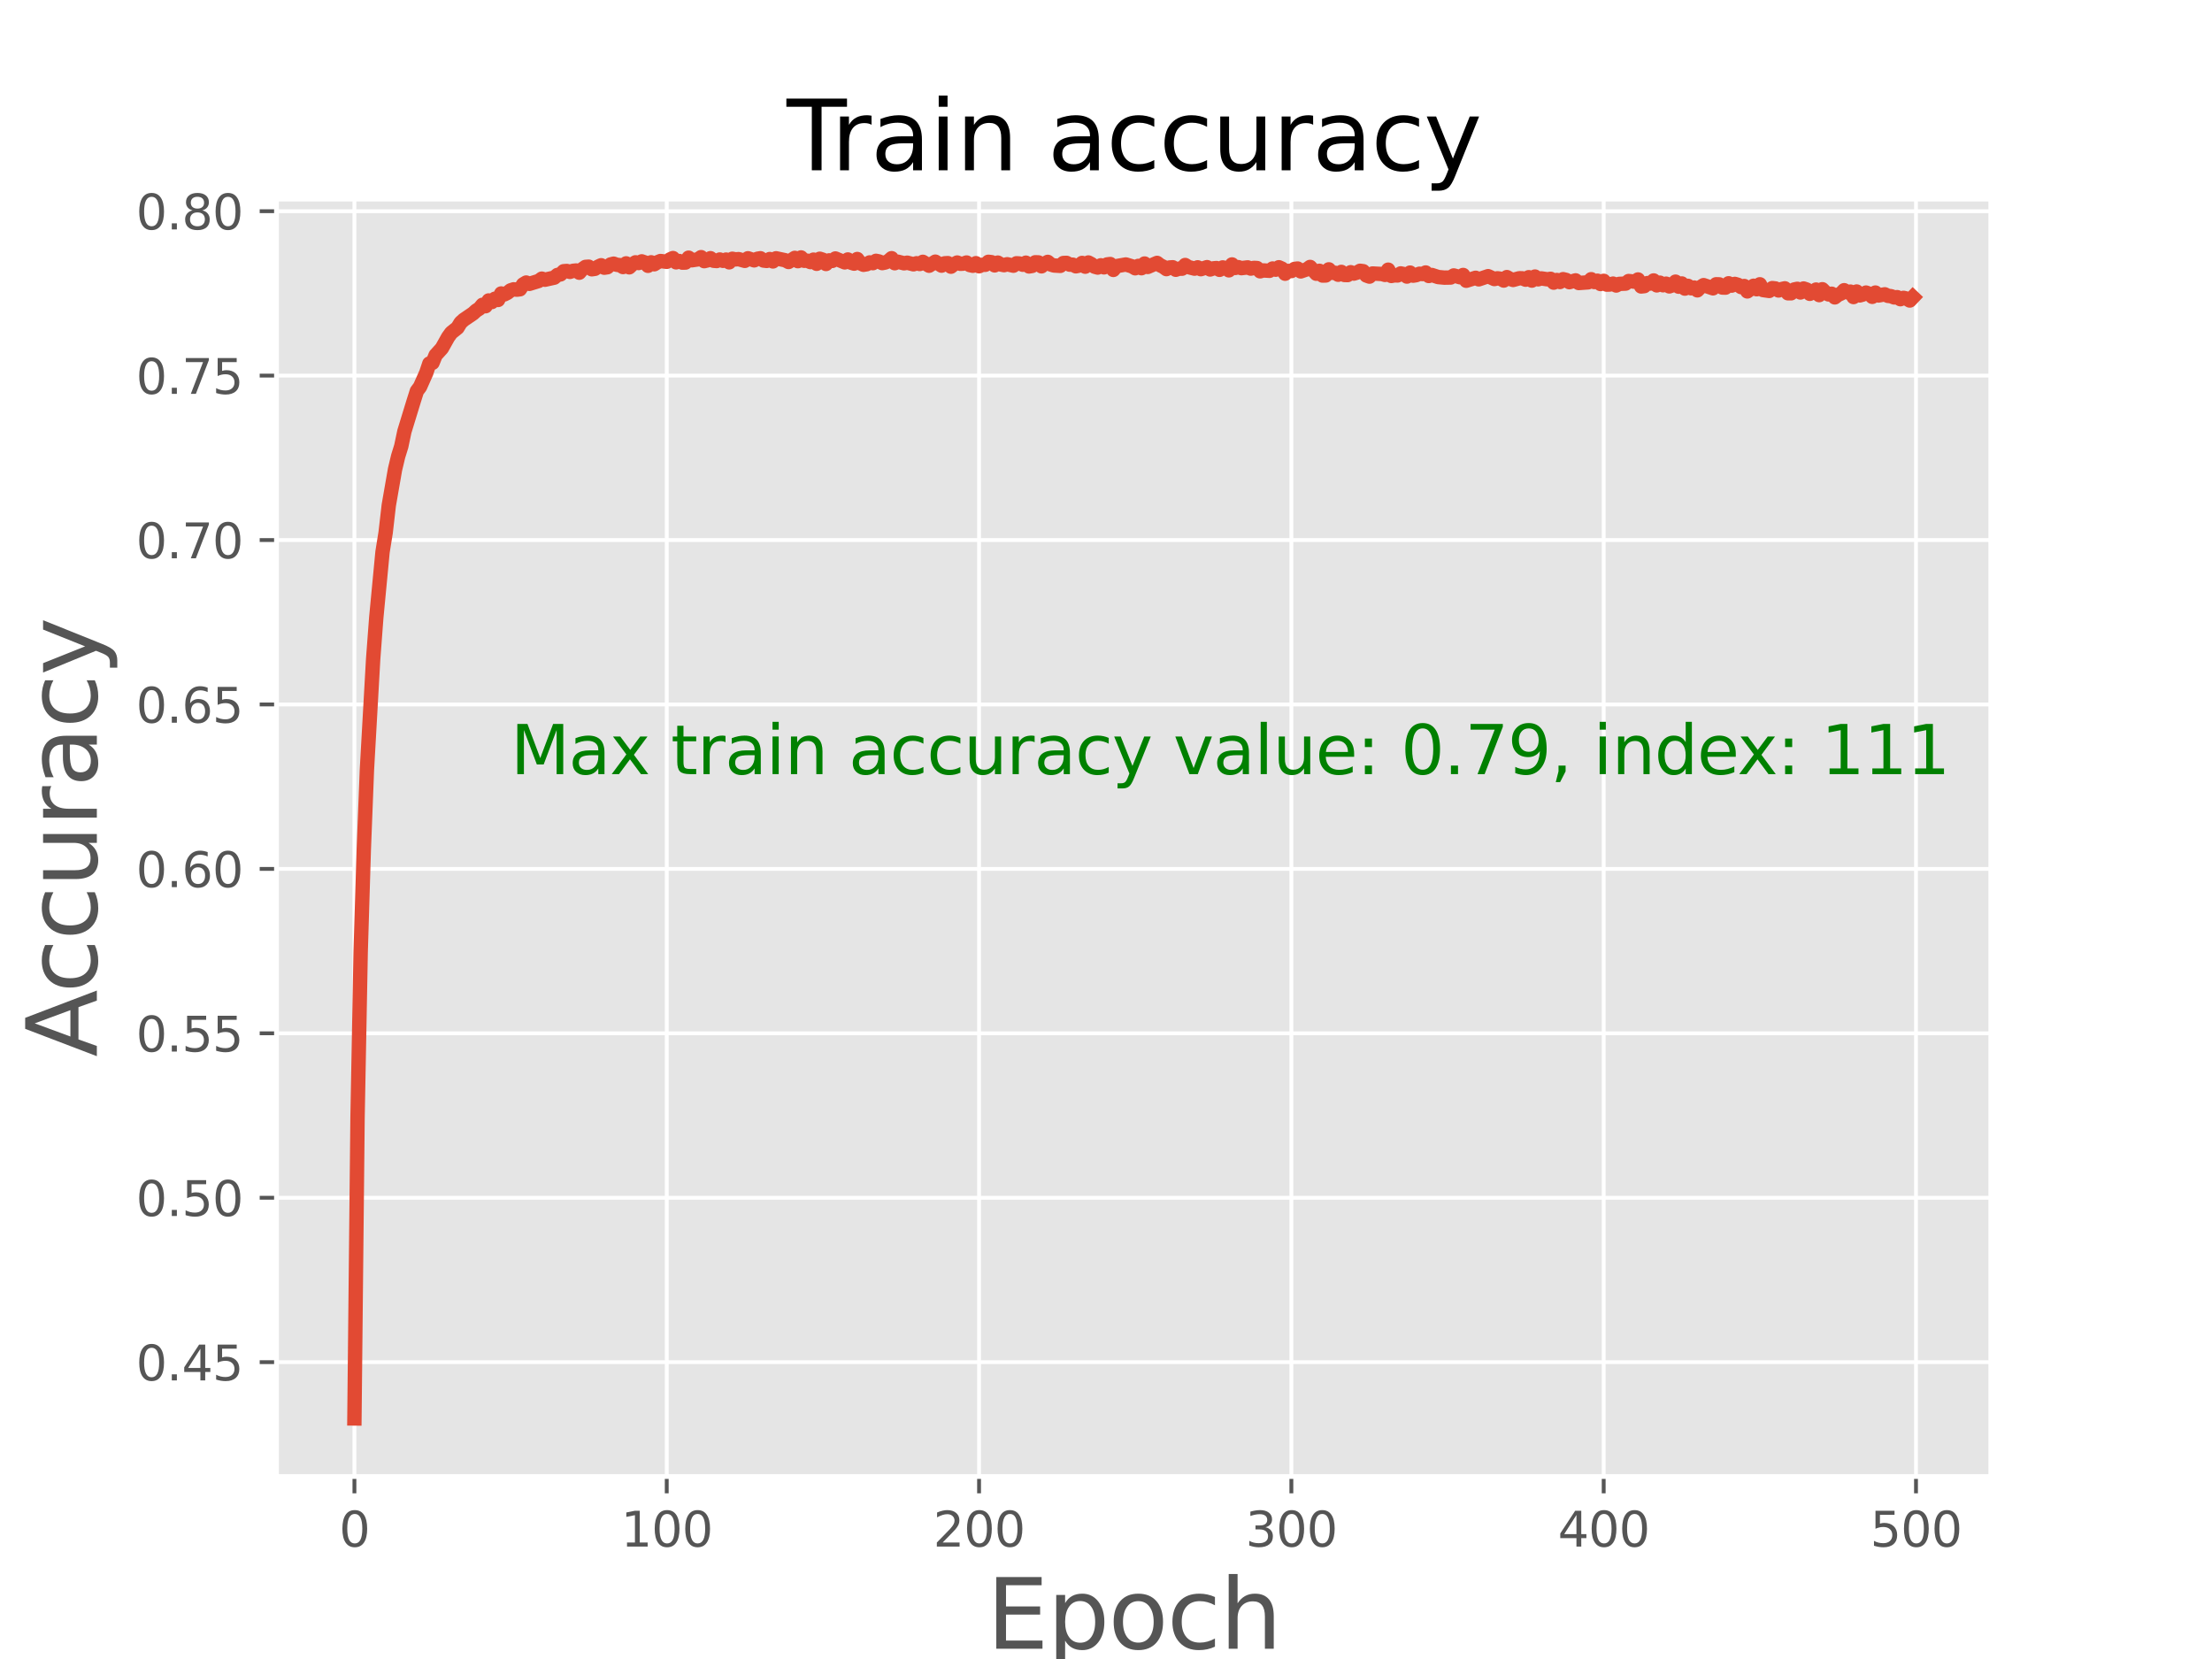 <?xml version="1.0" encoding="utf-8" standalone="no"?>
<!DOCTYPE svg PUBLIC "-//W3C//DTD SVG 1.1//EN"
  "http://www.w3.org/Graphics/SVG/1.1/DTD/svg11.dtd">
<svg xmlns:xlink="http://www.w3.org/1999/xlink" width="460.8pt" height="345.6pt" viewBox="0 0 460.8 345.6" xmlns="http://www.w3.org/2000/svg" version="1.1">
 <defs>
  <style type="text/css">*{stroke-linejoin: round; stroke-linecap: butt}</style>
 </defs>
 <g id="figure_1">
  <g id="patch_1">
   <path d="M 0 345.6 
L 460.8 345.6 
L 460.8 0 
L 0 0 
z
" style="fill: #ffffff"/>
  </g>
  <g id="axes_1">
   <g id="patch_2">
    <path d="M 57.6 307.584 
L 414.72 307.584 
L 414.72 41.472 
L 57.6 41.472 
z
" style="fill: #e5e5e5"/>
   </g>
   <g id="matplotlib.axis_1">
    <g id="xtick_1">
     <g id="line2d_1">
      <path d="M 73.833 307.584 
L 73.833 41.472 
" clip-path="url(#pce4f6ed73a)" style="fill: none; stroke: #ffffff; stroke-width: 0.8; stroke-linecap: square"/>
     </g>
     <g id="line2d_2">
      <defs>
       <path id="mae97d98f02" d="M 0 0 
L 0 3.5 
" style="stroke: #555555; stroke-width: 0.8"/>
      </defs>
      <g>
       <use xlink:href="#mae97d98f02" x="73.833" y="307.584" style="fill: #555555; stroke: #555555; stroke-width: 0.8"/>
      </g>
     </g>
     <g id="text_1">
      <!-- 0 -->
      <g style="fill: #555555" transform="translate(70.651 322.182)scale(0.1 -0.1)">
       <defs>
        <path id="DejaVuSans-30" d="M 2034 4250 
Q 1547 4250 1301 3770 
Q 1056 3291 1056 2328 
Q 1056 1369 1301 889 
Q 1547 409 2034 409 
Q 2525 409 2770 889 
Q 3016 1369 3016 2328 
Q 3016 3291 2770 3770 
Q 2525 4250 2034 4250 
z
M 2034 4750 
Q 2819 4750 3233 4129 
Q 3647 3509 3647 2328 
Q 3647 1150 3233 529 
Q 2819 -91 2034 -91 
Q 1250 -91 836 529 
Q 422 1150 422 2328 
Q 422 3509 836 4129 
Q 1250 4750 2034 4750 
z
" transform="scale(0.016)"/>
       </defs>
       <use xlink:href="#DejaVuSans-30"/>
      </g>
     </g>
    </g>
    <g id="xtick_2">
     <g id="line2d_3">
      <path d="M 138.894 307.584 
L 138.894 41.472 
" clip-path="url(#pce4f6ed73a)" style="fill: none; stroke: #ffffff; stroke-width: 0.8; stroke-linecap: square"/>
     </g>
     <g id="line2d_4">
      <g>
       <use xlink:href="#mae97d98f02" x="138.894" y="307.584" style="fill: #555555; stroke: #555555; stroke-width: 0.8"/>
      </g>
     </g>
     <g id="text_2">
      <!-- 100 -->
      <g style="fill: #555555" transform="translate(129.35 322.182)scale(0.1 -0.1)">
       <defs>
        <path id="DejaVuSans-31" d="M 794 531 
L 1825 531 
L 1825 4091 
L 703 3866 
L 703 4441 
L 1819 4666 
L 2450 4666 
L 2450 531 
L 3481 531 
L 3481 0 
L 794 0 
L 794 531 
z
" transform="scale(0.016)"/>
       </defs>
       <use xlink:href="#DejaVuSans-31"/>
       <use xlink:href="#DejaVuSans-30" x="63.623"/>
       <use xlink:href="#DejaVuSans-30" x="127.246"/>
      </g>
     </g>
    </g>
    <g id="xtick_3">
     <g id="line2d_5">
      <path d="M 203.955 307.584 
L 203.955 41.472 
" clip-path="url(#pce4f6ed73a)" style="fill: none; stroke: #ffffff; stroke-width: 0.8; stroke-linecap: square"/>
     </g>
     <g id="line2d_6">
      <g>
       <use xlink:href="#mae97d98f02" x="203.955" y="307.584" style="fill: #555555; stroke: #555555; stroke-width: 0.8"/>
      </g>
     </g>
     <g id="text_3">
      <!-- 200 -->
      <g style="fill: #555555" transform="translate(194.411 322.182)scale(0.1 -0.1)">
       <defs>
        <path id="DejaVuSans-32" d="M 1228 531 
L 3431 531 
L 3431 0 
L 469 0 
L 469 531 
Q 828 903 1448 1529 
Q 2069 2156 2228 2338 
Q 2531 2678 2651 2914 
Q 2772 3150 2772 3378 
Q 2772 3750 2511 3984 
Q 2250 4219 1831 4219 
Q 1534 4219 1204 4116 
Q 875 4013 500 3803 
L 500 4441 
Q 881 4594 1212 4672 
Q 1544 4750 1819 4750 
Q 2544 4750 2975 4387 
Q 3406 4025 3406 3419 
Q 3406 3131 3298 2873 
Q 3191 2616 2906 2266 
Q 2828 2175 2409 1742 
Q 1991 1309 1228 531 
z
" transform="scale(0.016)"/>
       </defs>
       <use xlink:href="#DejaVuSans-32"/>
       <use xlink:href="#DejaVuSans-30" x="63.623"/>
       <use xlink:href="#DejaVuSans-30" x="127.246"/>
      </g>
     </g>
    </g>
    <g id="xtick_4">
     <g id="line2d_7">
      <path d="M 269.016 307.584 
L 269.016 41.472 
" clip-path="url(#pce4f6ed73a)" style="fill: none; stroke: #ffffff; stroke-width: 0.8; stroke-linecap: square"/>
     </g>
     <g id="line2d_8">
      <g>
       <use xlink:href="#mae97d98f02" x="269.016" y="307.584" style="fill: #555555; stroke: #555555; stroke-width: 0.8"/>
      </g>
     </g>
     <g id="text_4">
      <!-- 300 -->
      <g style="fill: #555555" transform="translate(259.472 322.182)scale(0.1 -0.1)">
       <defs>
        <path id="DejaVuSans-33" d="M 2597 2516 
Q 3050 2419 3304 2112 
Q 3559 1806 3559 1356 
Q 3559 666 3084 287 
Q 2609 -91 1734 -91 
Q 1441 -91 1130 -33 
Q 819 25 488 141 
L 488 750 
Q 750 597 1062 519 
Q 1375 441 1716 441 
Q 2309 441 2620 675 
Q 2931 909 2931 1356 
Q 2931 1769 2642 2001 
Q 2353 2234 1838 2234 
L 1294 2234 
L 1294 2753 
L 1863 2753 
Q 2328 2753 2575 2939 
Q 2822 3125 2822 3475 
Q 2822 3834 2567 4026 
Q 2313 4219 1838 4219 
Q 1578 4219 1281 4162 
Q 984 4106 628 3988 
L 628 4550 
Q 988 4650 1302 4700 
Q 1616 4750 1894 4750 
Q 2613 4750 3031 4423 
Q 3450 4097 3450 3541 
Q 3450 3153 3228 2886 
Q 3006 2619 2597 2516 
z
" transform="scale(0.016)"/>
       </defs>
       <use xlink:href="#DejaVuSans-33"/>
       <use xlink:href="#DejaVuSans-30" x="63.623"/>
       <use xlink:href="#DejaVuSans-30" x="127.246"/>
      </g>
     </g>
    </g>
    <g id="xtick_5">
     <g id="line2d_9">
      <path d="M 334.077 307.584 
L 334.077 41.472 
" clip-path="url(#pce4f6ed73a)" style="fill: none; stroke: #ffffff; stroke-width: 0.8; stroke-linecap: square"/>
     </g>
     <g id="line2d_10">
      <g>
       <use xlink:href="#mae97d98f02" x="334.077" y="307.584" style="fill: #555555; stroke: #555555; stroke-width: 0.8"/>
      </g>
     </g>
     <g id="text_5">
      <!-- 400 -->
      <g style="fill: #555555" transform="translate(324.533 322.182)scale(0.1 -0.1)">
       <defs>
        <path id="DejaVuSans-34" d="M 2419 4116 
L 825 1625 
L 2419 1625 
L 2419 4116 
z
M 2253 4666 
L 3047 4666 
L 3047 1625 
L 3713 1625 
L 3713 1100 
L 3047 1100 
L 3047 0 
L 2419 0 
L 2419 1100 
L 313 1100 
L 313 1709 
L 2253 4666 
z
" transform="scale(0.016)"/>
       </defs>
       <use xlink:href="#DejaVuSans-34"/>
       <use xlink:href="#DejaVuSans-30" x="63.623"/>
       <use xlink:href="#DejaVuSans-30" x="127.246"/>
      </g>
     </g>
    </g>
    <g id="xtick_6">
     <g id="line2d_11">
      <path d="M 399.138 307.584 
L 399.138 41.472 
" clip-path="url(#pce4f6ed73a)" style="fill: none; stroke: #ffffff; stroke-width: 0.8; stroke-linecap: square"/>
     </g>
     <g id="line2d_12">
      <g>
       <use xlink:href="#mae97d98f02" x="399.138" y="307.584" style="fill: #555555; stroke: #555555; stroke-width: 0.8"/>
      </g>
     </g>
     <g id="text_6">
      <!-- 500 -->
      <g style="fill: #555555" transform="translate(389.594 322.182)scale(0.1 -0.1)">
       <defs>
        <path id="DejaVuSans-35" d="M 691 4666 
L 3169 4666 
L 3169 4134 
L 1269 4134 
L 1269 2991 
Q 1406 3038 1543 3061 
Q 1681 3084 1819 3084 
Q 2600 3084 3056 2656 
Q 3513 2228 3513 1497 
Q 3513 744 3044 326 
Q 2575 -91 1722 -91 
Q 1428 -91 1123 -41 
Q 819 9 494 109 
L 494 744 
Q 775 591 1075 516 
Q 1375 441 1709 441 
Q 2250 441 2565 725 
Q 2881 1009 2881 1497 
Q 2881 1984 2565 2268 
Q 2250 2553 1709 2553 
Q 1456 2553 1204 2497 
Q 953 2441 691 2322 
L 691 4666 
z
" transform="scale(0.016)"/>
       </defs>
       <use xlink:href="#DejaVuSans-35"/>
       <use xlink:href="#DejaVuSans-30" x="63.623"/>
       <use xlink:href="#DejaVuSans-30" x="127.246"/>
      </g>
     </g>
    </g>
    <g id="text_7">
     <!-- Epoch -->
     <g style="fill: #555555" transform="translate(205.538 343.459)scale(0.2 -0.2)">
      <defs>
       <path id="DejaVuSans-45" d="M 628 4666 
L 3578 4666 
L 3578 4134 
L 1259 4134 
L 1259 2753 
L 3481 2753 
L 3481 2222 
L 1259 2222 
L 1259 531 
L 3634 531 
L 3634 0 
L 628 0 
L 628 4666 
z
" transform="scale(0.016)"/>
       <path id="DejaVuSans-70" d="M 1159 525 
L 1159 -1331 
L 581 -1331 
L 581 3500 
L 1159 3500 
L 1159 2969 
Q 1341 3281 1617 3432 
Q 1894 3584 2278 3584 
Q 2916 3584 3314 3078 
Q 3713 2572 3713 1747 
Q 3713 922 3314 415 
Q 2916 -91 2278 -91 
Q 1894 -91 1617 61 
Q 1341 213 1159 525 
z
M 3116 1747 
Q 3116 2381 2855 2742 
Q 2594 3103 2138 3103 
Q 1681 3103 1420 2742 
Q 1159 2381 1159 1747 
Q 1159 1113 1420 752 
Q 1681 391 2138 391 
Q 2594 391 2855 752 
Q 3116 1113 3116 1747 
z
" transform="scale(0.016)"/>
       <path id="DejaVuSans-6f" d="M 1959 3097 
Q 1497 3097 1228 2736 
Q 959 2375 959 1747 
Q 959 1119 1226 758 
Q 1494 397 1959 397 
Q 2419 397 2687 759 
Q 2956 1122 2956 1747 
Q 2956 2369 2687 2733 
Q 2419 3097 1959 3097 
z
M 1959 3584 
Q 2709 3584 3137 3096 
Q 3566 2609 3566 1747 
Q 3566 888 3137 398 
Q 2709 -91 1959 -91 
Q 1206 -91 779 398 
Q 353 888 353 1747 
Q 353 2609 779 3096 
Q 1206 3584 1959 3584 
z
" transform="scale(0.016)"/>
       <path id="DejaVuSans-63" d="M 3122 3366 
L 3122 2828 
Q 2878 2963 2633 3030 
Q 2388 3097 2138 3097 
Q 1578 3097 1268 2742 
Q 959 2388 959 1747 
Q 959 1106 1268 751 
Q 1578 397 2138 397 
Q 2388 397 2633 464 
Q 2878 531 3122 666 
L 3122 134 
Q 2881 22 2623 -34 
Q 2366 -91 2075 -91 
Q 1284 -91 818 406 
Q 353 903 353 1747 
Q 353 2603 823 3093 
Q 1294 3584 2113 3584 
Q 2378 3584 2631 3529 
Q 2884 3475 3122 3366 
z
" transform="scale(0.016)"/>
       <path id="DejaVuSans-68" d="M 3513 2113 
L 3513 0 
L 2938 0 
L 2938 2094 
Q 2938 2591 2744 2837 
Q 2550 3084 2163 3084 
Q 1697 3084 1428 2787 
Q 1159 2491 1159 1978 
L 1159 0 
L 581 0 
L 581 4863 
L 1159 4863 
L 1159 2956 
Q 1366 3272 1645 3428 
Q 1925 3584 2291 3584 
Q 2894 3584 3203 3211 
Q 3513 2838 3513 2113 
z
" transform="scale(0.016)"/>
      </defs>
      <use xlink:href="#DejaVuSans-45"/>
      <use xlink:href="#DejaVuSans-70" x="63.184"/>
      <use xlink:href="#DejaVuSans-6f" x="126.66"/>
      <use xlink:href="#DejaVuSans-63" x="187.842"/>
      <use xlink:href="#DejaVuSans-68" x="242.822"/>
     </g>
    </g>
   </g>
   <g id="matplotlib.axis_2">
    <g id="ytick_1">
     <g id="line2d_13">
      <path d="M 57.6 283.766 
L 414.72 283.766 
" clip-path="url(#pce4f6ed73a)" style="fill: none; stroke: #ffffff; stroke-width: 0.8; stroke-linecap: square"/>
     </g>
     <g id="line2d_14">
      <defs>
       <path id="ma62288fd7e" d="M 0 0 
L -3.5 0 
" style="stroke: #555555; stroke-width: 0.8"/>
      </defs>
      <g>
       <use xlink:href="#ma62288fd7e" x="57.6" y="283.766" style="fill: #555555; stroke: #555555; stroke-width: 0.8"/>
      </g>
     </g>
     <g id="text_8">
      <!-- 0.45 -->
      <g style="fill: #555555" transform="translate(28.334 287.566)scale(0.1 -0.1)">
       <defs>
        <path id="DejaVuSans-2e" d="M 684 794 
L 1344 794 
L 1344 0 
L 684 0 
L 684 794 
z
" transform="scale(0.016)"/>
       </defs>
       <use xlink:href="#DejaVuSans-30"/>
       <use xlink:href="#DejaVuSans-2e" x="63.623"/>
       <use xlink:href="#DejaVuSans-34" x="95.41"/>
       <use xlink:href="#DejaVuSans-35" x="159.033"/>
      </g>
     </g>
    </g>
    <g id="ytick_2">
     <g id="line2d_15">
      <path d="M 57.6 249.513 
L 414.72 249.513 
" clip-path="url(#pce4f6ed73a)" style="fill: none; stroke: #ffffff; stroke-width: 0.8; stroke-linecap: square"/>
     </g>
     <g id="line2d_16">
      <g>
       <use xlink:href="#ma62288fd7e" x="57.6" y="249.513" style="fill: #555555; stroke: #555555; stroke-width: 0.8"/>
      </g>
     </g>
     <g id="text_9">
      <!-- 0.50 -->
      <g style="fill: #555555" transform="translate(28.334 253.313)scale(0.1 -0.1)">
       <use xlink:href="#DejaVuSans-30"/>
       <use xlink:href="#DejaVuSans-2e" x="63.623"/>
       <use xlink:href="#DejaVuSans-35" x="95.41"/>
       <use xlink:href="#DejaVuSans-30" x="159.033"/>
      </g>
     </g>
    </g>
    <g id="ytick_3">
     <g id="line2d_17">
      <path d="M 57.6 215.26 
L 414.72 215.26 
" clip-path="url(#pce4f6ed73a)" style="fill: none; stroke: #ffffff; stroke-width: 0.8; stroke-linecap: square"/>
     </g>
     <g id="line2d_18">
      <g>
       <use xlink:href="#ma62288fd7e" x="57.6" y="215.26" style="fill: #555555; stroke: #555555; stroke-width: 0.8"/>
      </g>
     </g>
     <g id="text_10">
      <!-- 0.55 -->
      <g style="fill: #555555" transform="translate(28.334 219.06)scale(0.1 -0.1)">
       <use xlink:href="#DejaVuSans-30"/>
       <use xlink:href="#DejaVuSans-2e" x="63.623"/>
       <use xlink:href="#DejaVuSans-35" x="95.41"/>
       <use xlink:href="#DejaVuSans-35" x="159.033"/>
      </g>
     </g>
    </g>
    <g id="ytick_4">
     <g id="line2d_19">
      <path d="M 57.6 181.007 
L 414.72 181.007 
" clip-path="url(#pce4f6ed73a)" style="fill: none; stroke: #ffffff; stroke-width: 0.8; stroke-linecap: square"/>
     </g>
     <g id="line2d_20">
      <g>
       <use xlink:href="#ma62288fd7e" x="57.6" y="181.007" style="fill: #555555; stroke: #555555; stroke-width: 0.8"/>
      </g>
     </g>
     <g id="text_11">
      <!-- 0.60 -->
      <g style="fill: #555555" transform="translate(28.334 184.807)scale(0.1 -0.1)">
       <defs>
        <path id="DejaVuSans-36" d="M 2113 2584 
Q 1688 2584 1439 2293 
Q 1191 2003 1191 1497 
Q 1191 994 1439 701 
Q 1688 409 2113 409 
Q 2538 409 2786 701 
Q 3034 994 3034 1497 
Q 3034 2003 2786 2293 
Q 2538 2584 2113 2584 
z
M 3366 4563 
L 3366 3988 
Q 3128 4100 2886 4159 
Q 2644 4219 2406 4219 
Q 1781 4219 1451 3797 
Q 1122 3375 1075 2522 
Q 1259 2794 1537 2939 
Q 1816 3084 2150 3084 
Q 2853 3084 3261 2657 
Q 3669 2231 3669 1497 
Q 3669 778 3244 343 
Q 2819 -91 2113 -91 
Q 1303 -91 875 529 
Q 447 1150 447 2328 
Q 447 3434 972 4092 
Q 1497 4750 2381 4750 
Q 2619 4750 2861 4703 
Q 3103 4656 3366 4563 
z
" transform="scale(0.016)"/>
       </defs>
       <use xlink:href="#DejaVuSans-30"/>
       <use xlink:href="#DejaVuSans-2e" x="63.623"/>
       <use xlink:href="#DejaVuSans-36" x="95.41"/>
       <use xlink:href="#DejaVuSans-30" x="159.033"/>
      </g>
     </g>
    </g>
    <g id="ytick_5">
     <g id="line2d_21">
      <path d="M 57.6 146.754 
L 414.72 146.754 
" clip-path="url(#pce4f6ed73a)" style="fill: none; stroke: #ffffff; stroke-width: 0.8; stroke-linecap: square"/>
     </g>
     <g id="line2d_22">
      <g>
       <use xlink:href="#ma62288fd7e" x="57.6" y="146.754" style="fill: #555555; stroke: #555555; stroke-width: 0.8"/>
      </g>
     </g>
     <g id="text_12">
      <!-- 0.65 -->
      <g style="fill: #555555" transform="translate(28.334 150.554)scale(0.1 -0.1)">
       <use xlink:href="#DejaVuSans-30"/>
       <use xlink:href="#DejaVuSans-2e" x="63.623"/>
       <use xlink:href="#DejaVuSans-36" x="95.41"/>
       <use xlink:href="#DejaVuSans-35" x="159.033"/>
      </g>
     </g>
    </g>
    <g id="ytick_6">
     <g id="line2d_23">
      <path d="M 57.6 112.501 
L 414.72 112.501 
" clip-path="url(#pce4f6ed73a)" style="fill: none; stroke: #ffffff; stroke-width: 0.8; stroke-linecap: square"/>
     </g>
     <g id="line2d_24">
      <g>
       <use xlink:href="#ma62288fd7e" x="57.6" y="112.501" style="fill: #555555; stroke: #555555; stroke-width: 0.8"/>
      </g>
     </g>
     <g id="text_13">
      <!-- 0.70 -->
      <g style="fill: #555555" transform="translate(28.334 116.301)scale(0.1 -0.1)">
       <defs>
        <path id="DejaVuSans-37" d="M 525 4666 
L 3525 4666 
L 3525 4397 
L 1831 0 
L 1172 0 
L 2766 4134 
L 525 4134 
L 525 4666 
z
" transform="scale(0.016)"/>
       </defs>
       <use xlink:href="#DejaVuSans-30"/>
       <use xlink:href="#DejaVuSans-2e" x="63.623"/>
       <use xlink:href="#DejaVuSans-37" x="95.41"/>
       <use xlink:href="#DejaVuSans-30" x="159.033"/>
      </g>
     </g>
    </g>
    <g id="ytick_7">
     <g id="line2d_25">
      <path d="M 57.6 78.248 
L 414.72 78.248 
" clip-path="url(#pce4f6ed73a)" style="fill: none; stroke: #ffffff; stroke-width: 0.8; stroke-linecap: square"/>
     </g>
     <g id="line2d_26">
      <g>
       <use xlink:href="#ma62288fd7e" x="57.6" y="78.248" style="fill: #555555; stroke: #555555; stroke-width: 0.8"/>
      </g>
     </g>
     <g id="text_14">
      <!-- 0.75 -->
      <g style="fill: #555555" transform="translate(28.334 82.048)scale(0.1 -0.1)">
       <use xlink:href="#DejaVuSans-30"/>
       <use xlink:href="#DejaVuSans-2e" x="63.623"/>
       <use xlink:href="#DejaVuSans-37" x="95.41"/>
       <use xlink:href="#DejaVuSans-35" x="159.033"/>
      </g>
     </g>
    </g>
    <g id="ytick_8">
     <g id="line2d_27">
      <path d="M 57.6 43.995 
L 414.72 43.995 
" clip-path="url(#pce4f6ed73a)" style="fill: none; stroke: #ffffff; stroke-width: 0.8; stroke-linecap: square"/>
     </g>
     <g id="line2d_28">
      <g>
       <use xlink:href="#ma62288fd7e" x="57.6" y="43.995" style="fill: #555555; stroke: #555555; stroke-width: 0.8"/>
      </g>
     </g>
     <g id="text_15">
      <!-- 0.80 -->
      <g style="fill: #555555" transform="translate(28.334 47.795)scale(0.1 -0.1)">
       <defs>
        <path id="DejaVuSans-38" d="M 2034 2216 
Q 1584 2216 1326 1975 
Q 1069 1734 1069 1313 
Q 1069 891 1326 650 
Q 1584 409 2034 409 
Q 2484 409 2743 651 
Q 3003 894 3003 1313 
Q 3003 1734 2745 1975 
Q 2488 2216 2034 2216 
z
M 1403 2484 
Q 997 2584 770 2862 
Q 544 3141 544 3541 
Q 544 4100 942 4425 
Q 1341 4750 2034 4750 
Q 2731 4750 3128 4425 
Q 3525 4100 3525 3541 
Q 3525 3141 3298 2862 
Q 3072 2584 2669 2484 
Q 3125 2378 3379 2068 
Q 3634 1759 3634 1313 
Q 3634 634 3220 271 
Q 2806 -91 2034 -91 
Q 1263 -91 848 271 
Q 434 634 434 1313 
Q 434 1759 690 2068 
Q 947 2378 1403 2484 
z
M 1172 3481 
Q 1172 3119 1398 2916 
Q 1625 2713 2034 2713 
Q 2441 2713 2670 2916 
Q 2900 3119 2900 3481 
Q 2900 3844 2670 4047 
Q 2441 4250 2034 4250 
Q 1625 4250 1398 4047 
Q 1172 3844 1172 3481 
z
" transform="scale(0.016)"/>
       </defs>
       <use xlink:href="#DejaVuSans-30"/>
       <use xlink:href="#DejaVuSans-2e" x="63.623"/>
       <use xlink:href="#DejaVuSans-38" x="95.41"/>
       <use xlink:href="#DejaVuSans-30" x="159.033"/>
      </g>
     </g>
    </g>
    <g id="text_16">
     <!-- Accuracy -->
     <g style="fill: #555555" transform="translate(20.175 220.184)rotate(-90)scale(0.2 -0.2)">
      <defs>
       <path id="DejaVuSans-41" d="M 2188 4044 
L 1331 1722 
L 3047 1722 
L 2188 4044 
z
M 1831 4666 
L 2547 4666 
L 4325 0 
L 3669 0 
L 3244 1197 
L 1141 1197 
L 716 0 
L 50 0 
L 1831 4666 
z
" transform="scale(0.016)"/>
       <path id="DejaVuSans-75" d="M 544 1381 
L 544 3500 
L 1119 3500 
L 1119 1403 
Q 1119 906 1312 657 
Q 1506 409 1894 409 
Q 2359 409 2629 706 
Q 2900 1003 2900 1516 
L 2900 3500 
L 3475 3500 
L 3475 0 
L 2900 0 
L 2900 538 
Q 2691 219 2414 64 
Q 2138 -91 1772 -91 
Q 1169 -91 856 284 
Q 544 659 544 1381 
z
M 1991 3584 
L 1991 3584 
z
" transform="scale(0.016)"/>
       <path id="DejaVuSans-72" d="M 2631 2963 
Q 2534 3019 2420 3045 
Q 2306 3072 2169 3072 
Q 1681 3072 1420 2755 
Q 1159 2438 1159 1844 
L 1159 0 
L 581 0 
L 581 3500 
L 1159 3500 
L 1159 2956 
Q 1341 3275 1631 3429 
Q 1922 3584 2338 3584 
Q 2397 3584 2469 3576 
Q 2541 3569 2628 3553 
L 2631 2963 
z
" transform="scale(0.016)"/>
       <path id="DejaVuSans-61" d="M 2194 1759 
Q 1497 1759 1228 1600 
Q 959 1441 959 1056 
Q 959 750 1161 570 
Q 1363 391 1709 391 
Q 2188 391 2477 730 
Q 2766 1069 2766 1631 
L 2766 1759 
L 2194 1759 
z
M 3341 1997 
L 3341 0 
L 2766 0 
L 2766 531 
Q 2569 213 2275 61 
Q 1981 -91 1556 -91 
Q 1019 -91 701 211 
Q 384 513 384 1019 
Q 384 1609 779 1909 
Q 1175 2209 1959 2209 
L 2766 2209 
L 2766 2266 
Q 2766 2663 2505 2880 
Q 2244 3097 1772 3097 
Q 1472 3097 1187 3025 
Q 903 2953 641 2809 
L 641 3341 
Q 956 3463 1253 3523 
Q 1550 3584 1831 3584 
Q 2591 3584 2966 3190 
Q 3341 2797 3341 1997 
z
" transform="scale(0.016)"/>
       <path id="DejaVuSans-79" d="M 2059 -325 
Q 1816 -950 1584 -1140 
Q 1353 -1331 966 -1331 
L 506 -1331 
L 506 -850 
L 844 -850 
Q 1081 -850 1212 -737 
Q 1344 -625 1503 -206 
L 1606 56 
L 191 3500 
L 800 3500 
L 1894 763 
L 2988 3500 
L 3597 3500 
L 2059 -325 
z
" transform="scale(0.016)"/>
      </defs>
      <use xlink:href="#DejaVuSans-41"/>
      <use xlink:href="#DejaVuSans-63" x="66.658"/>
      <use xlink:href="#DejaVuSans-63" x="121.639"/>
      <use xlink:href="#DejaVuSans-75" x="176.619"/>
      <use xlink:href="#DejaVuSans-72" x="239.998"/>
      <use xlink:href="#DejaVuSans-61" x="281.111"/>
      <use xlink:href="#DejaVuSans-63" x="342.391"/>
      <use xlink:href="#DejaVuSans-79" x="397.371"/>
     </g>
    </g>
   </g>
   <g id="line2d_29">
    <path d="M 73.833 295.488 
L 74.483 232.747 
L 75.134 198.343 
L 75.785 176.971 
L 76.435 160.374 
L 77.736 137.291 
L 78.387 128.642 
L 79.688 114.985 
L 80.339 110.933 
L 80.989 105.269 
L 82.291 97.791 
L 82.941 95.06 
L 83.592 92.96 
L 84.242 89.874 
L 86.194 83.513 
L 86.845 81.456 
L 87.496 80.592 
L 88.797 77.663 
L 89.447 75.725 
L 90.098 75.586 
L 90.749 73.987 
L 92.05 72.548 
L 93.351 70.223 
L 94.002 69.326 
L 95.303 68.283 
L 95.953 67.22 
L 96.604 66.625 
L 98.556 65.298 
L 99.207 64.703 
L 99.857 64.292 
L 100.508 63.496 
L 101.158 63.787 
L 101.809 62.586 
L 102.46 62.92 
L 103.11 62.227 
L 103.761 62.486 
L 104.411 61.135 
L 105.062 61.331 
L 105.713 61.001 
L 106.363 60.486 
L 107.014 60.273 
L 107.664 60.343 
L 108.315 60.261 
L 108.966 59.249 
L 109.616 58.859 
L 110.267 59.135 
L 112.219 58.53 
L 112.869 58.048 
L 113.52 58.27 
L 115.472 57.836 
L 116.122 57.276 
L 116.773 57.158 
L 117.424 56.499 
L 118.074 56.447 
L 118.725 56.637 
L 119.375 56.415 
L 120.026 56.352 
L 120.677 56.808 
L 121.327 56.045 
L 121.978 55.598 
L 122.629 55.55 
L 123.279 56.095 
L 123.93 56.003 
L 124.58 55.561 
L 125.231 55.257 
L 125.882 55.767 
L 126.532 55.67 
L 127.183 55.093 
L 127.833 54.927 
L 128.484 55.164 
L 129.135 55.228 
L 129.785 55.627 
L 130.436 54.865 
L 131.086 55.686 
L 131.737 55.067 
L 132.388 54.649 
L 133.038 54.794 
L 133.689 54.448 
L 134.339 54.675 
L 134.99 55.374 
L 135.641 54.646 
L 136.291 55.051 
L 136.942 54.644 
L 137.593 54.375 
L 138.894 54.543 
L 139.544 54.049 
L 140.195 53.761 
L 140.846 54.647 
L 141.496 54.369 
L 142.147 54.713 
L 142.797 54.694 
L 143.448 53.679 
L 144.099 54.223 
L 145.4 54.028 
L 146.05 53.568 
L 146.701 54.403 
L 147.352 54.248 
L 148.002 53.787 
L 148.653 54.322 
L 149.304 54.376 
L 149.954 54.059 
L 150.605 54.337 
L 151.255 54.075 
L 151.906 54.649 
L 152.557 53.904 
L 153.207 54.038 
L 153.858 53.981 
L 155.159 54.343 
L 155.81 53.804 
L 157.111 54.237 
L 157.761 53.909 
L 158.412 53.8 
L 159.063 54.279 
L 159.713 54.353 
L 160.364 53.962 
L 161.015 54.461 
L 161.665 53.809 
L 163.617 54.224 
L 164.268 54.578 
L 165.569 53.722 
L 166.219 54.406 
L 166.87 53.628 
L 167.521 54.324 
L 168.171 54.305 
L 168.822 54.593 
L 169.472 54.086 
L 170.123 54.955 
L 170.774 53.901 
L 171.424 54.108 
L 172.075 54.993 
L 172.725 54.24 
L 173.376 54.355 
L 174.027 53.849 
L 175.979 54.659 
L 176.629 54.054 
L 177.28 54.72 
L 177.93 54.918 
L 178.581 53.959 
L 179.232 54.863 
L 179.882 55.159 
L 180.533 55.049 
L 181.183 54.663 
L 181.834 54.824 
L 182.485 54.337 
L 183.135 54.469 
L 183.786 54.81 
L 184.436 54.676 
L 185.087 54.366 
L 185.738 53.787 
L 186.388 54.834 
L 187.039 54.522 
L 188.34 54.85 
L 188.991 54.726 
L 190.292 55.058 
L 190.943 54.842 
L 191.593 54.996 
L 192.244 54.543 
L 193.545 55.355 
L 194.846 54.509 
L 196.147 55.336 
L 196.798 54.852 
L 197.449 54.811 
L 198.099 55.555 
L 198.75 55.037 
L 199.401 54.691 
L 200.051 54.958 
L 200.702 54.924 
L 201.352 54.686 
L 202.003 55.214 
L 202.654 55.362 
L 203.304 54.828 
L 203.955 55.466 
L 204.605 55.167 
L 205.256 55.16 
L 205.907 54.538 
L 206.557 54.62 
L 207.208 55.281 
L 207.858 54.708 
L 208.509 55.103 
L 209.16 55.236 
L 209.81 55.046 
L 211.112 55.347 
L 211.762 54.845 
L 212.413 54.892 
L 213.063 55.149 
L 213.714 54.721 
L 214.365 55.506 
L 215.015 55.397 
L 215.666 54.639 
L 216.316 54.66 
L 216.967 55.479 
L 217.618 54.919 
L 218.268 54.556 
L 218.919 55.112 
L 219.569 55.308 
L 220.871 55.386 
L 221.521 54.787 
L 222.172 54.76 
L 222.822 55.13 
L 223.473 55.135 
L 224.124 55.477 
L 224.774 55.334 
L 225.425 54.774 
L 226.076 55.553 
L 226.726 54.683 
L 227.377 55.025 
L 228.027 55.558 
L 228.678 55.735 
L 229.329 55.268 
L 229.979 55.695 
L 230.63 55.085 
L 231.28 55 
L 231.931 56.227 
L 232.582 55.439 
L 234.533 55.095 
L 235.835 55.49 
L 236.485 55.884 
L 237.136 55.386 
L 237.787 55.873 
L 238.437 54.897 
L 239.088 55.609 
L 241.04 54.77 
L 241.69 55.268 
L 242.341 55.579 
L 242.991 56.061 
L 243.642 55.723 
L 244.293 55.675 
L 244.943 56.195 
L 245.594 55.966 
L 246.244 55.97 
L 246.895 55.207 
L 247.546 55.632 
L 248.847 55.963 
L 249.498 55.69 
L 250.148 56.076 
L 251.449 55.654 
L 252.1 56.137 
L 252.751 55.902 
L 253.401 55.838 
L 254.052 56.211 
L 254.702 55.709 
L 255.353 55.849 
L 256.004 56.317 
L 256.654 55.088 
L 257.305 55.818 
L 257.955 55.654 
L 258.606 55.86 
L 259.907 55.701 
L 260.558 55.954 
L 261.208 55.801 
L 261.859 55.836 
L 262.51 56.52 
L 263.16 56.332 
L 264.462 56.415 
L 265.112 55.933 
L 265.763 56.18 
L 266.413 55.672 
L 267.064 55.968 
L 267.715 57.017 
L 268.365 56.431 
L 269.016 56.471 
L 269.666 56.023 
L 270.317 55.939 
L 270.968 56.541 
L 272.269 56.09 
L 272.919 55.608 
L 274.221 57.025 
L 274.871 56.415 
L 275.522 57.406 
L 276.173 57.387 
L 276.823 56.11 
L 277.474 56.832 
L 278.124 56.83 
L 278.775 57.231 
L 279.426 56.64 
L 280.076 57.284 
L 280.727 57.305 
L 281.377 56.711 
L 282.028 56.993 
L 282.679 56.787 
L 283.329 56.41 
L 283.98 56.494 
L 284.63 57.387 
L 285.281 57.623 
L 285.932 56.975 
L 287.884 57.081 
L 288.534 57.269 
L 289.185 56.179 
L 289.835 57.486 
L 290.486 57.361 
L 291.137 57.385 
L 291.787 56.957 
L 292.438 57.091 
L 293.088 57.614 
L 293.739 56.787 
L 294.39 57.427 
L 295.04 57.318 
L 295.691 57.026 
L 296.341 57.092 
L 296.992 56.764 
L 297.643 57.491 
L 298.293 57.289 
L 299.595 57.715 
L 300.896 57.836 
L 302.197 57.813 
L 302.848 57.379 
L 304.149 57.755 
L 304.799 57.281 
L 305.45 58.484 
L 307.402 57.869 
L 308.052 58.191 
L 310.004 57.533 
L 311.305 58.13 
L 311.956 57.974 
L 312.607 58.067 
L 313.257 58.442 
L 313.908 57.726 
L 314.559 58.093 
L 315.209 58.317 
L 316.51 57.961 
L 317.161 57.98 
L 317.812 58.26 
L 318.462 57.747 
L 319.113 58.455 
L 319.763 57.612 
L 320.414 58.183 
L 321.065 57.993 
L 322.366 58.189 
L 323.016 58.082 
L 323.667 58.878 
L 324.318 58.323 
L 324.968 58.748 
L 325.619 58.157 
L 326.27 58.318 
L 326.92 58.783 
L 328.221 58.407 
L 328.872 58.957 
L 330.824 58.817 
L 331.474 58.164 
L 332.125 58.752 
L 332.776 58.477 
L 333.426 59.164 
L 334.077 58.503 
L 334.727 59.295 
L 335.378 59.27 
L 336.029 59.082 
L 336.679 59.476 
L 337.33 59.135 
L 338.631 59.082 
L 339.282 58.54 
L 340.583 58.69 
L 341.234 58.218 
L 341.884 59.677 
L 342.535 59.603 
L 343.185 58.971 
L 343.836 59.071 
L 344.487 58.421 
L 345.137 59.449 
L 345.788 58.886 
L 346.438 59.425 
L 347.089 59.095 
L 347.74 59.663 
L 348.39 59.439 
L 349.041 58.674 
L 349.691 59.718 
L 350.342 59.05 
L 350.993 60.121 
L 351.643 59.547 
L 352.294 60.051 
L 352.945 59.904 
L 353.595 60.482 
L 354.246 59.812 
L 354.896 59.399 
L 356.848 60.062 
L 357.499 59.221 
L 358.149 59.238 
L 358.8 59.903 
L 359.451 59.92 
L 360.101 59.013 
L 360.752 59.497 
L 361.402 59.142 
L 362.053 59.338 
L 362.704 59.804 
L 363.354 59.579 
L 364.005 60.707 
L 364.656 60.227 
L 365.306 59.526 
L 365.957 60.255 
L 366.607 59.222 
L 367.258 60.422 
L 368.559 60.607 
L 369.21 60.014 
L 369.86 60.091 
L 370.511 60.512 
L 371.162 60.216 
L 371.812 60.067 
L 372.463 61.095 
L 373.113 61.101 
L 373.764 60.306 
L 374.415 60.166 
L 375.065 60.927 
L 375.716 60.102 
L 376.367 60.318 
L 377.017 61.21 
L 377.668 60.845 
L 378.318 60.324 
L 378.969 61.474 
L 379.62 60.252 
L 380.27 60.906 
L 380.921 61.333 
L 381.571 61.188 
L 382.222 61.949 
L 382.873 61.434 
L 383.523 61.143 
L 384.174 60.456 
L 384.824 60.898 
L 385.475 60.747 
L 386.126 61.88 
L 386.776 60.729 
L 387.427 61.538 
L 388.078 61.357 
L 388.728 60.951 
L 389.379 61.188 
L 390.029 61.834 
L 390.68 60.947 
L 391.331 61.551 
L 392.632 61.313 
L 393.282 61.632 
L 393.933 61.699 
L 394.584 61.957 
L 395.234 61.907 
L 395.885 62.327 
L 396.535 62.047 
L 397.186 62.203 
L 397.837 62.603 
L 398.487 61.921 
L 398.487 61.921 
" clip-path="url(#pce4f6ed73a)" style="fill: none; stroke: #e24a33; stroke-width: 3; stroke-linecap: square"/>
   </g>
   <g id="patch_3">
    <path d="M 57.6 307.584 
L 57.6 41.472 
" style="fill: none; stroke: #ffffff; stroke-linejoin: miter; stroke-linecap: square"/>
   </g>
   <g id="patch_4">
    <path d="M 414.72 307.584 
L 414.72 41.472 
" style="fill: none; stroke: #ffffff; stroke-linejoin: miter; stroke-linecap: square"/>
   </g>
   <g id="patch_5">
    <path d="M 57.6 307.584 
L 414.72 307.584 
" style="fill: none; stroke: #ffffff; stroke-linejoin: miter; stroke-linecap: square"/>
   </g>
   <g id="patch_6">
    <path d="M 57.6 41.472 
L 414.72 41.472 
" style="fill: none; stroke: #ffffff; stroke-linejoin: miter; stroke-linecap: square"/>
   </g>
   <g id="text_17">
    <!-- Max train accuracy value: 0.79, index: 111 -->
    <g style="fill: #008000" transform="translate(106.363 161.263)scale(0.14 -0.14)">
     <defs>
      <path id="DejaVuSans-4d" d="M 628 4666 
L 1569 4666 
L 2759 1491 
L 3956 4666 
L 4897 4666 
L 4897 0 
L 4281 0 
L 4281 4097 
L 3078 897 
L 2444 897 
L 1241 4097 
L 1241 0 
L 628 0 
L 628 4666 
z
" transform="scale(0.016)"/>
      <path id="DejaVuSans-78" d="M 3513 3500 
L 2247 1797 
L 3578 0 
L 2900 0 
L 1881 1375 
L 863 0 
L 184 0 
L 1544 1831 
L 300 3500 
L 978 3500 
L 1906 2253 
L 2834 3500 
L 3513 3500 
z
" transform="scale(0.016)"/>
      <path id="DejaVuSans-20" transform="scale(0.016)"/>
      <path id="DejaVuSans-74" d="M 1172 4494 
L 1172 3500 
L 2356 3500 
L 2356 3053 
L 1172 3053 
L 1172 1153 
Q 1172 725 1289 603 
Q 1406 481 1766 481 
L 2356 481 
L 2356 0 
L 1766 0 
Q 1100 0 847 248 
Q 594 497 594 1153 
L 594 3053 
L 172 3053 
L 172 3500 
L 594 3500 
L 594 4494 
L 1172 4494 
z
" transform="scale(0.016)"/>
      <path id="DejaVuSans-69" d="M 603 3500 
L 1178 3500 
L 1178 0 
L 603 0 
L 603 3500 
z
M 603 4863 
L 1178 4863 
L 1178 4134 
L 603 4134 
L 603 4863 
z
" transform="scale(0.016)"/>
      <path id="DejaVuSans-6e" d="M 3513 2113 
L 3513 0 
L 2938 0 
L 2938 2094 
Q 2938 2591 2744 2837 
Q 2550 3084 2163 3084 
Q 1697 3084 1428 2787 
Q 1159 2491 1159 1978 
L 1159 0 
L 581 0 
L 581 3500 
L 1159 3500 
L 1159 2956 
Q 1366 3272 1645 3428 
Q 1925 3584 2291 3584 
Q 2894 3584 3203 3211 
Q 3513 2838 3513 2113 
z
" transform="scale(0.016)"/>
      <path id="DejaVuSans-76" d="M 191 3500 
L 800 3500 
L 1894 563 
L 2988 3500 
L 3597 3500 
L 2284 0 
L 1503 0 
L 191 3500 
z
" transform="scale(0.016)"/>
      <path id="DejaVuSans-6c" d="M 603 4863 
L 1178 4863 
L 1178 0 
L 603 0 
L 603 4863 
z
" transform="scale(0.016)"/>
      <path id="DejaVuSans-65" d="M 3597 1894 
L 3597 1613 
L 953 1613 
Q 991 1019 1311 708 
Q 1631 397 2203 397 
Q 2534 397 2845 478 
Q 3156 559 3463 722 
L 3463 178 
Q 3153 47 2828 -22 
Q 2503 -91 2169 -91 
Q 1331 -91 842 396 
Q 353 884 353 1716 
Q 353 2575 817 3079 
Q 1281 3584 2069 3584 
Q 2775 3584 3186 3129 
Q 3597 2675 3597 1894 
z
M 3022 2063 
Q 3016 2534 2758 2815 
Q 2500 3097 2075 3097 
Q 1594 3097 1305 2825 
Q 1016 2553 972 2059 
L 3022 2063 
z
" transform="scale(0.016)"/>
      <path id="DejaVuSans-3a" d="M 750 794 
L 1409 794 
L 1409 0 
L 750 0 
L 750 794 
z
M 750 3309 
L 1409 3309 
L 1409 2516 
L 750 2516 
L 750 3309 
z
" transform="scale(0.016)"/>
      <path id="DejaVuSans-39" d="M 703 97 
L 703 672 
Q 941 559 1184 500 
Q 1428 441 1663 441 
Q 2288 441 2617 861 
Q 2947 1281 2994 2138 
Q 2813 1869 2534 1725 
Q 2256 1581 1919 1581 
Q 1219 1581 811 2004 
Q 403 2428 403 3163 
Q 403 3881 828 4315 
Q 1253 4750 1959 4750 
Q 2769 4750 3195 4129 
Q 3622 3509 3622 2328 
Q 3622 1225 3098 567 
Q 2575 -91 1691 -91 
Q 1453 -91 1209 -44 
Q 966 3 703 97 
z
M 1959 2075 
Q 2384 2075 2632 2365 
Q 2881 2656 2881 3163 
Q 2881 3666 2632 3958 
Q 2384 4250 1959 4250 
Q 1534 4250 1286 3958 
Q 1038 3666 1038 3163 
Q 1038 2656 1286 2365 
Q 1534 2075 1959 2075 
z
" transform="scale(0.016)"/>
      <path id="DejaVuSans-2c" d="M 750 794 
L 1409 794 
L 1409 256 
L 897 -744 
L 494 -744 
L 750 256 
L 750 794 
z
" transform="scale(0.016)"/>
      <path id="DejaVuSans-64" d="M 2906 2969 
L 2906 4863 
L 3481 4863 
L 3481 0 
L 2906 0 
L 2906 525 
Q 2725 213 2448 61 
Q 2172 -91 1784 -91 
Q 1150 -91 751 415 
Q 353 922 353 1747 
Q 353 2572 751 3078 
Q 1150 3584 1784 3584 
Q 2172 3584 2448 3432 
Q 2725 3281 2906 2969 
z
M 947 1747 
Q 947 1113 1208 752 
Q 1469 391 1925 391 
Q 2381 391 2643 752 
Q 2906 1113 2906 1747 
Q 2906 2381 2643 2742 
Q 2381 3103 1925 3103 
Q 1469 3103 1208 2742 
Q 947 2381 947 1747 
z
" transform="scale(0.016)"/>
     </defs>
     <use xlink:href="#DejaVuSans-4d"/>
     <use xlink:href="#DejaVuSans-61" x="86.279"/>
     <use xlink:href="#DejaVuSans-78" x="147.559"/>
     <use xlink:href="#DejaVuSans-20" x="206.738"/>
     <use xlink:href="#DejaVuSans-74" x="238.525"/>
     <use xlink:href="#DejaVuSans-72" x="277.734"/>
     <use xlink:href="#DejaVuSans-61" x="318.848"/>
     <use xlink:href="#DejaVuSans-69" x="380.127"/>
     <use xlink:href="#DejaVuSans-6e" x="407.91"/>
     <use xlink:href="#DejaVuSans-20" x="471.289"/>
     <use xlink:href="#DejaVuSans-61" x="503.076"/>
     <use xlink:href="#DejaVuSans-63" x="564.355"/>
     <use xlink:href="#DejaVuSans-63" x="619.336"/>
     <use xlink:href="#DejaVuSans-75" x="674.316"/>
     <use xlink:href="#DejaVuSans-72" x="737.695"/>
     <use xlink:href="#DejaVuSans-61" x="778.809"/>
     <use xlink:href="#DejaVuSans-63" x="840.088"/>
     <use xlink:href="#DejaVuSans-79" x="895.068"/>
     <use xlink:href="#DejaVuSans-20" x="954.248"/>
     <use xlink:href="#DejaVuSans-76" x="986.035"/>
     <use xlink:href="#DejaVuSans-61" x="1045.215"/>
     <use xlink:href="#DejaVuSans-6c" x="1106.494"/>
     <use xlink:href="#DejaVuSans-75" x="1134.277"/>
     <use xlink:href="#DejaVuSans-65" x="1197.656"/>
     <use xlink:href="#DejaVuSans-3a" x="1259.18"/>
     <use xlink:href="#DejaVuSans-20" x="1292.871"/>
     <use xlink:href="#DejaVuSans-30" x="1324.658"/>
     <use xlink:href="#DejaVuSans-2e" x="1388.281"/>
     <use xlink:href="#DejaVuSans-37" x="1420.068"/>
     <use xlink:href="#DejaVuSans-39" x="1483.691"/>
     <use xlink:href="#DejaVuSans-2c" x="1547.314"/>
     <use xlink:href="#DejaVuSans-20" x="1579.102"/>
     <use xlink:href="#DejaVuSans-69" x="1610.889"/>
     <use xlink:href="#DejaVuSans-6e" x="1638.672"/>
     <use xlink:href="#DejaVuSans-64" x="1702.051"/>
     <use xlink:href="#DejaVuSans-65" x="1765.527"/>
     <use xlink:href="#DejaVuSans-78" x="1825.301"/>
     <use xlink:href="#DejaVuSans-3a" x="1884.48"/>
     <use xlink:href="#DejaVuSans-20" x="1918.172"/>
     <use xlink:href="#DejaVuSans-31" x="1949.959"/>
     <use xlink:href="#DejaVuSans-31" x="2013.582"/>
     <use xlink:href="#DejaVuSans-31" x="2077.205"/>
    </g>
   </g>
   <g id="text_18">
    <!-- Train accuracy -->
    <g transform="translate(163.876 35.472)scale(0.2 -0.2)">
     <defs>
      <path id="DejaVuSans-54" d="M -19 4666 
L 3928 4666 
L 3928 4134 
L 2272 4134 
L 2272 0 
L 1638 0 
L 1638 4134 
L -19 4134 
L -19 4666 
z
" transform="scale(0.016)"/>
     </defs>
     <use xlink:href="#DejaVuSans-54"/>
     <use xlink:href="#DejaVuSans-72" x="46.334"/>
     <use xlink:href="#DejaVuSans-61" x="87.447"/>
     <use xlink:href="#DejaVuSans-69" x="148.727"/>
     <use xlink:href="#DejaVuSans-6e" x="176.51"/>
     <use xlink:href="#DejaVuSans-20" x="239.889"/>
     <use xlink:href="#DejaVuSans-61" x="271.676"/>
     <use xlink:href="#DejaVuSans-63" x="332.955"/>
     <use xlink:href="#DejaVuSans-63" x="387.936"/>
     <use xlink:href="#DejaVuSans-75" x="442.916"/>
     <use xlink:href="#DejaVuSans-72" x="506.295"/>
     <use xlink:href="#DejaVuSans-61" x="547.408"/>
     <use xlink:href="#DejaVuSans-63" x="608.688"/>
     <use xlink:href="#DejaVuSans-79" x="663.668"/>
    </g>
   </g>
  </g>
 </g>
 <defs>
  <clipPath id="pce4f6ed73a">
   <rect x="57.6" y="41.472" width="357.12" height="266.112"/>
  </clipPath>
 </defs>
</svg>
